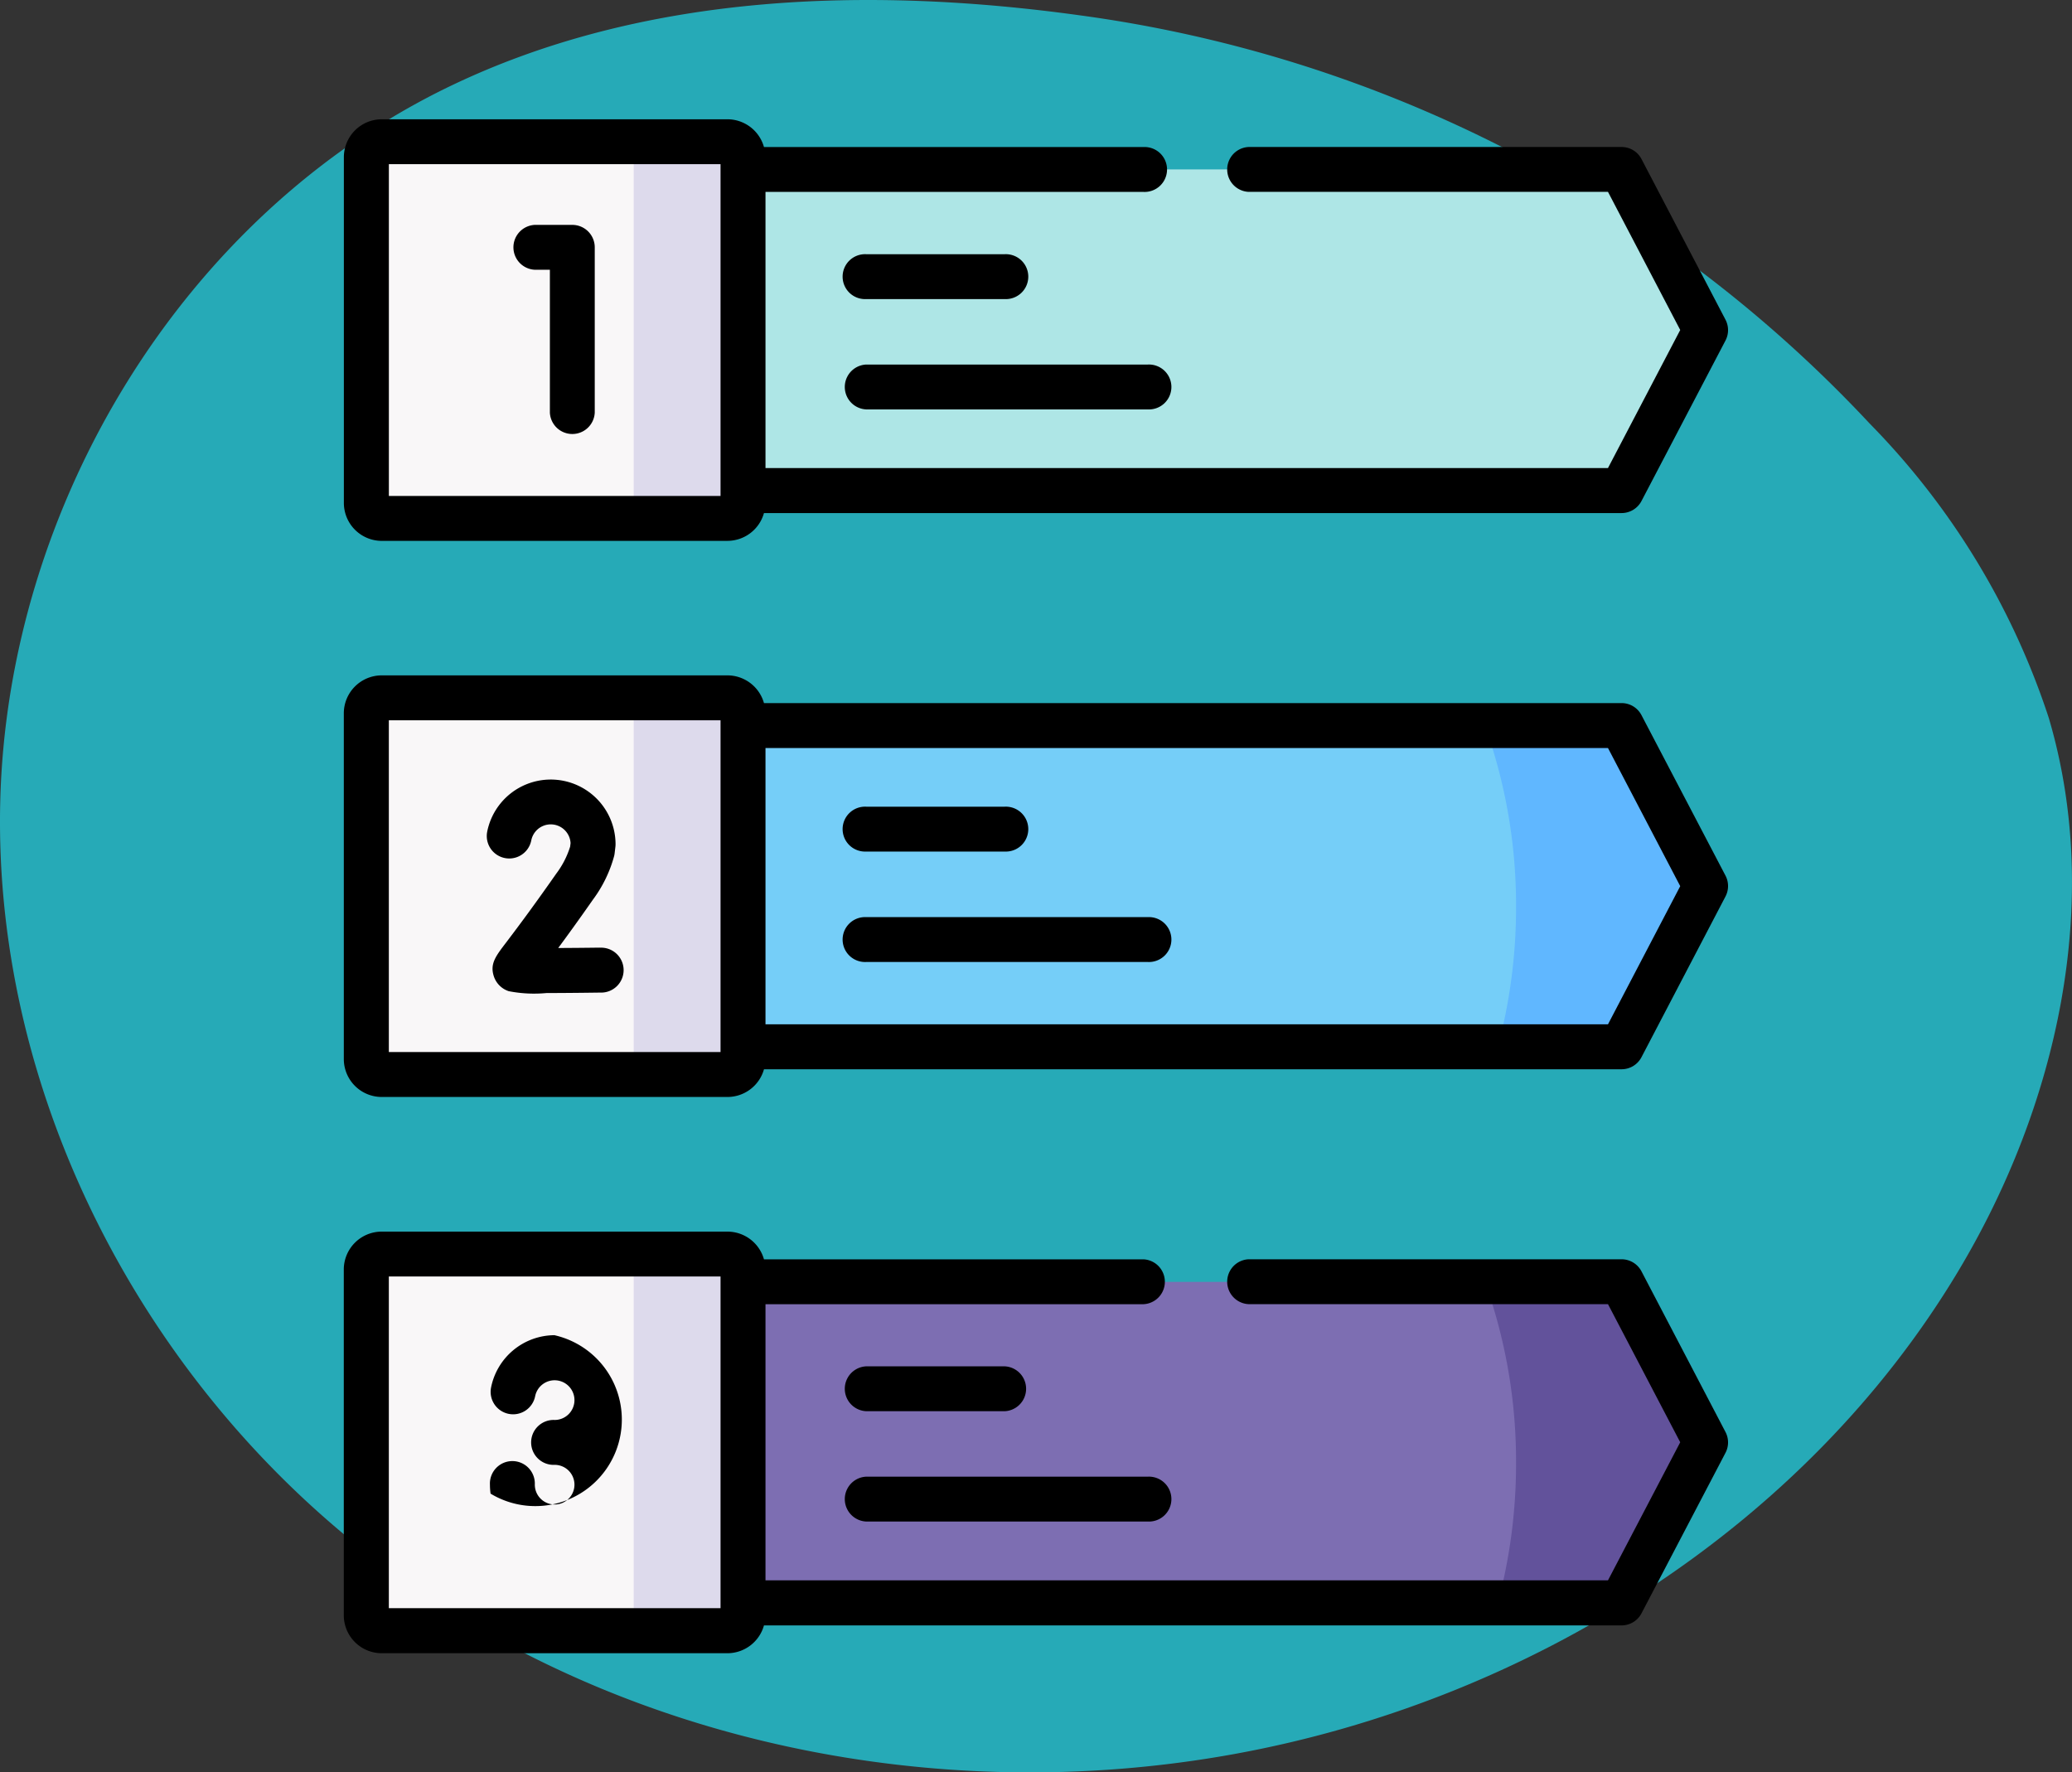 <svg xmlns="http://www.w3.org/2000/svg" width="78.501" height="67.148" viewBox="0 0 78.501 67.148">
  <rect x="0" y="0" width="78.501" height="67.148" fill="#333333" stroke="none"/>
  <g id="Grupo_1102534" data-name="Grupo 1102534" transform="translate(-196.999 -25849.92)">
    <g id="Grupo_1102531" data-name="Grupo 1102531">
      <g id="Grupo_1102532" data-name="Grupo 1102532">
        <g id="Grupo_1102530" data-name="Grupo 1102530">
          <path id="_12068" data-name="12068" d="M72.033,71.913c-8.038-1.11-16.53-.839-23.844,2.675C38.045,79.46,31.382,90.507,31.127,101.757s5.606,22.305,14.66,28.988,21,9.051,32.068,7.045c11.165-2.023,21.645-8.583,27.469-18.322,3.735-6.245,5.48-13.956,3.417-20.934a28.6,28.6,0,0,0-6.787-11.156A50.145,50.145,0,0,0,72.033,71.913Z" transform="translate(165.88 25778.588)" fill="#26aab7"/>
        </g>
      </g>
    </g>
    <g id="Grupo_1102533" data-name="Grupo 1102533">
      <g id="Grupo_1102267" data-name="Grupo 1102267" transform="translate(185.043 25854.439)">
        <g id="Grupo_1102267-2" data-name="Grupo 1102267" transform="translate(40.106 44.041)">
          <path id="Trazado_880727" data-name="Trazado 880727" d="M158.205,400.2h33.286l3.183-6.081-3.183-6.085H158.205Z" transform="translate(-158.205 -388.029)" fill="#7d6eb2" fill-rule="evenodd"/>
        </g>
        <g id="Grupo_1102268" data-name="Grupo 1102268" transform="translate(25.837 42.991)">
          <path id="Trazado_880728" data-name="Trazado 880728" d="M46.755,391.994V379.362a.586.586,0,0,0-.587-.584H33.07a.583.583,0,0,0-.584.584v13.1a.587.587,0,0,0,.577.587H46.175a.59.59,0,0,0,.58-.587v-.466Z" transform="translate(-32.486 -378.778)" fill="#f9f7f8" fill-rule="evenodd"/>
        </g>
        <g id="Grupo_1102269" data-name="Grupo 1102269" transform="translate(25.837 21.92)">
          <path id="Trazado_880729" data-name="Trazado 880729" d="M33.07,207.394h13.1a.588.588,0,0,0,.587-.584v-13.1a.589.589,0,0,0-.587-.587H33.07a.586.586,0,0,0-.584.587v13.1A.585.585,0,0,0,33.07,207.394Z" transform="translate(-32.486 -193.125)" fill="#f9f7f8" fill-rule="evenodd"/>
        </g>
        <g id="Grupo_1102270" data-name="Grupo 1102270" transform="translate(40.106 22.97)">
          <path id="Trazado_880730" data-name="Trazado 880730" d="M158.205,202.375v12.17h33.286l3.183-6.085-3.183-6.085Z" transform="translate(-158.205 -202.375)" fill="#75cef8" fill-rule="evenodd"/>
        </g>
        <g id="Grupo_1102271" data-name="Grupo 1102271" transform="translate(40.106 1.901)">
          <path id="Trazado_880731" data-name="Trazado 880731" d="M158.205,28.917h33.286l3.183-6.082-3.183-6.085H158.205Z" transform="translate(-158.205 -16.751)" fill="#aee6e6" fill-rule="evenodd"/>
        </g>
        <g id="Grupo_1102272" data-name="Grupo 1102272" transform="translate(25.837 0.851)">
          <path id="Trazado_880732" data-name="Trazado 880732" d="M46.755,20.716V8.084a.586.586,0,0,0-.587-.584H33.07a.583.583,0,0,0-.584.584v13.1a.586.586,0,0,0,.584.587h13.1a.589.589,0,0,0,.587-.587Z" transform="translate(-32.486 -7.5)" fill="#f9f7f8" fill-rule="evenodd"/>
        </g>
        <g id="Grupo_1102273" data-name="Grupo 1102273" transform="translate(35.378 0.851)">
          <path id="Trazado_880733" data-name="Trazado 880733" d="M117.135,8.55V21.183a.589.589,0,0,1-.587.587h4.141a.589.589,0,0,0,.587-.587V8.084a.586.586,0,0,0-.587-.584h-4.141a.586.586,0,0,1,.587.584Z" transform="translate(-116.548 -7.5)" fill="#dddaec" fill-rule="evenodd"/>
        </g>
        <g id="Grupo_1102274" data-name="Grupo 1102274" transform="translate(35.378 21.92)">
          <path id="Trazado_880734" data-name="Trazado 880734" d="M120.689,193.124h-4.141a.589.589,0,0,1,.587.587v13.1a.588.588,0,0,1-.587.584h4.141a.588.588,0,0,0,.587-.584v-13.1A.589.589,0,0,0,120.689,193.124Z" transform="translate(-116.548 -193.124)" fill="#dddaec" fill-rule="evenodd"/>
        </g>
        <g id="Grupo_1102275" data-name="Grupo 1102275" transform="translate(35.378 42.991)">
          <path id="Trazado_880735" data-name="Trazado 880735" d="M120.689,378.778h-4.141a.586.586,0,0,1,.587.584v13.1a.589.589,0,0,1-.58.587H120.7a.59.59,0,0,0,.58-.587v-13.1A.586.586,0,0,0,120.689,378.778Z" transform="translate(-116.548 -378.778)" fill="#dddaec" fill-rule="evenodd"/>
        </g>
        <g id="Grupo_1102276" data-name="Grupo 1102276" transform="translate(68.214 1.901)">
          <path id="Trazado_880736" data-name="Trazado 880736" d="M405.851,16.751a20.165,20.165,0,0,1,1.18,6.864,20.415,20.415,0,0,1-.688,5.3h4.686l3.183-6.081-3.183-6.085h-5.178Z" transform="translate(-405.851 -16.751)" fill="#aee6e6" fill-rule="evenodd"/>
        </g>
        <g id="Grupo_1102277" data-name="Grupo 1102277" transform="translate(68.214 22.97)">
          <path id="Trazado_880737" data-name="Trazado 880737" d="M405.851,202.375a20.17,20.17,0,0,1,1.18,6.867,20.451,20.451,0,0,1-.688,5.3h4.686l3.183-6.085-3.183-6.085Z" transform="translate(-405.851 -202.375)" fill="#60b7ff" fill-rule="evenodd"/>
        </g>
        <g id="Grupo_1102278" data-name="Grupo 1102278" transform="translate(68.214 44.041)">
          <path id="Trazado_880738" data-name="Trazado 880738" d="M405.851,388.029a20.165,20.165,0,0,1,1.18,6.864,20.434,20.434,0,0,1-.688,5.3h4.686l3.183-6.081-3.183-6.085h-5.178Z" transform="translate(-405.851 -388.029)" fill="#62529b" fill-rule="evenodd"/>
        </g>
        <g id="Grupo_1102279" data-name="Grupo 1102279" transform="translate(24.986 0)">
          <path id="Trazado_880739" data-name="Trazado 880739" d="M26.421,15.972h13.1A1.44,1.44,0,0,0,40.9,14.919H73.392a.852.852,0,0,0,.754-.456l3.183-6.081a.851.851,0,0,0,0-.789L74.147,1.507a.851.851,0,0,0-.754-.457H59.26a.851.851,0,0,0,0,1.7H72.877l2.737,5.233-2.737,5.23H40.958V2.752H55.279a.851.851,0,1,0,0-1.7H40.9A1.439,1.439,0,0,0,39.519,0h-13.1a1.437,1.437,0,0,0-1.435,1.435v13.1a1.438,1.438,0,0,0,1.435,1.438ZM26.689,1.7H39.255V14.27H26.689Z" transform="translate(-24.986 0)"/>
          <path id="Trazado_880740" data-name="Trazado 880740" d="M74.146,187.131a.851.851,0,0,0-.754-.457H40.9a1.44,1.44,0,0,0-1.383-1.05h-13.1a1.438,1.438,0,0,0-1.435,1.438v13.1a1.437,1.437,0,0,0,1.435,1.435h13.1a1.439,1.439,0,0,0,1.384-1.05H73.392a.851.851,0,0,0,.754-.457L77.329,194a.85.85,0,0,0,0-.789ZM39.255,199.894H26.688V187.327H39.255Zm33.622-1.05H40.958V188.377H72.877l2.737,5.233Z" transform="translate(-24.986 -164.556)"/>
          <path id="Trazado_880741" data-name="Trazado 880741" d="M84.119,35.251h-1.34a.851.851,0,1,0,0,1.7h.489v5.413a.851.851,0,0,0,1.7,0V36.1A.851.851,0,0,0,84.119,35.251Z" transform="translate(-75.465 -31.25)"/>
          <path id="Trazado_880742" data-name="Trazado 880742" d="M76.958,226.731c-.527.007-1.083.012-1.575.014.331-.447.765-1.044,1.321-1.84a4.92,4.92,0,0,0,.8-1.654.859.859,0,0,0,.016-.093l.029-.245a.846.846,0,0,0,.006-.1,2.455,2.455,0,0,0-4.863-.473.851.851,0,0,0,1.671.325.752.752,0,0,1,1.488.106l-.016.132a3.35,3.35,0,0,1-.527,1.026c-.995,1.422-1.586,2.194-1.9,2.61-.394.515-.611.8-.47,1.26a.882.882,0,0,0,.571.582,5.006,5.006,0,0,0,1.434.07c.482,0,1.138-.005,2.038-.017a.851.851,0,1,0-.022-1.7Z" transform="translate(-67.264 -195.348)"/>
          <path id="Trazado_880743" data-name="Trazado 880743" d="M76.167,405.869a2.464,2.464,0,0,0-2.41,1.98.851.851,0,1,0,1.67.332.752.752,0,1,1,.74.9.851.851,0,1,0,0,1.7.751.751,0,1,1-.744.865.861.861,0,0,1-.009-.115.851.851,0,1,0-1.7,0,2.531,2.531,0,0,0,.024.341,3.278,3.278,0,1,0,2.431-6Z" transform="translate(-68.182 -359.803)"/>
          <path id="Trazado_880744" data-name="Trazado 880744" d="M192.668,46.722h5.25a.851.851,0,1,0,0-1.7h-5.25a.851.851,0,1,0,0,1.7Z" transform="translate(-172.882 -39.91)"/>
          <path id="Trazado_880745" data-name="Trazado 880745" d="M192.668,83.554h10.672a.851.851,0,1,0,0-1.7H192.668a.851.851,0,0,0,0,1.7Z" transform="translate(-172.882 -72.562)"/>
          <path id="Trazado_880746" data-name="Trazado 880746" d="M192.668,231.14h5.25a.851.851,0,1,0,0-1.7h-5.25a.851.851,0,1,0,0,1.7Z" transform="translate(-172.882 -203.397)"/>
          <path id="Trazado_880747" data-name="Trazado 880747" d="M203.341,266.3H192.668a.851.851,0,1,0,0,1.7h10.672a.851.851,0,1,0,0-1.7Z" transform="translate(-172.882 -236.073)"/>
          <path id="Trazado_880748" data-name="Trazado 880748" d="M192.668,417.943h5.25a.851.851,0,0,0,0-1.7h-5.25a.851.851,0,0,0,0,1.7Z" transform="translate(-172.882 -368.997)"/>
          <path id="Trazado_880749" data-name="Trazado 880749" d="M192.668,454.774h10.672a.851.851,0,1,0,0-1.7H192.668a.851.851,0,0,0,0,1.7Z" transform="translate(-172.882 -401.648)"/>
          <path id="Trazado_880750" data-name="Trazado 880750" d="M74.146,372.786a.851.851,0,0,0-.754-.457H59.26a.851.851,0,0,0,0,1.7H72.877l2.737,5.233-2.737,5.23H40.958V374.031H55.279a.851.851,0,0,0,0-1.7H40.9a1.439,1.439,0,0,0-1.384-1.05h-13.1a1.437,1.437,0,0,0-1.435,1.435v13.1a1.438,1.438,0,0,0,1.435,1.438h13.1A1.44,1.44,0,0,0,40.9,386.2H73.392a.852.852,0,0,0,.754-.456l3.183-6.082a.851.851,0,0,0,0-.789ZM39.255,385.548H26.688V372.981H39.255Z" transform="translate(-24.986 -329.139)"/>
        </g>
      </g>
    </g>
  </g>
</svg>
